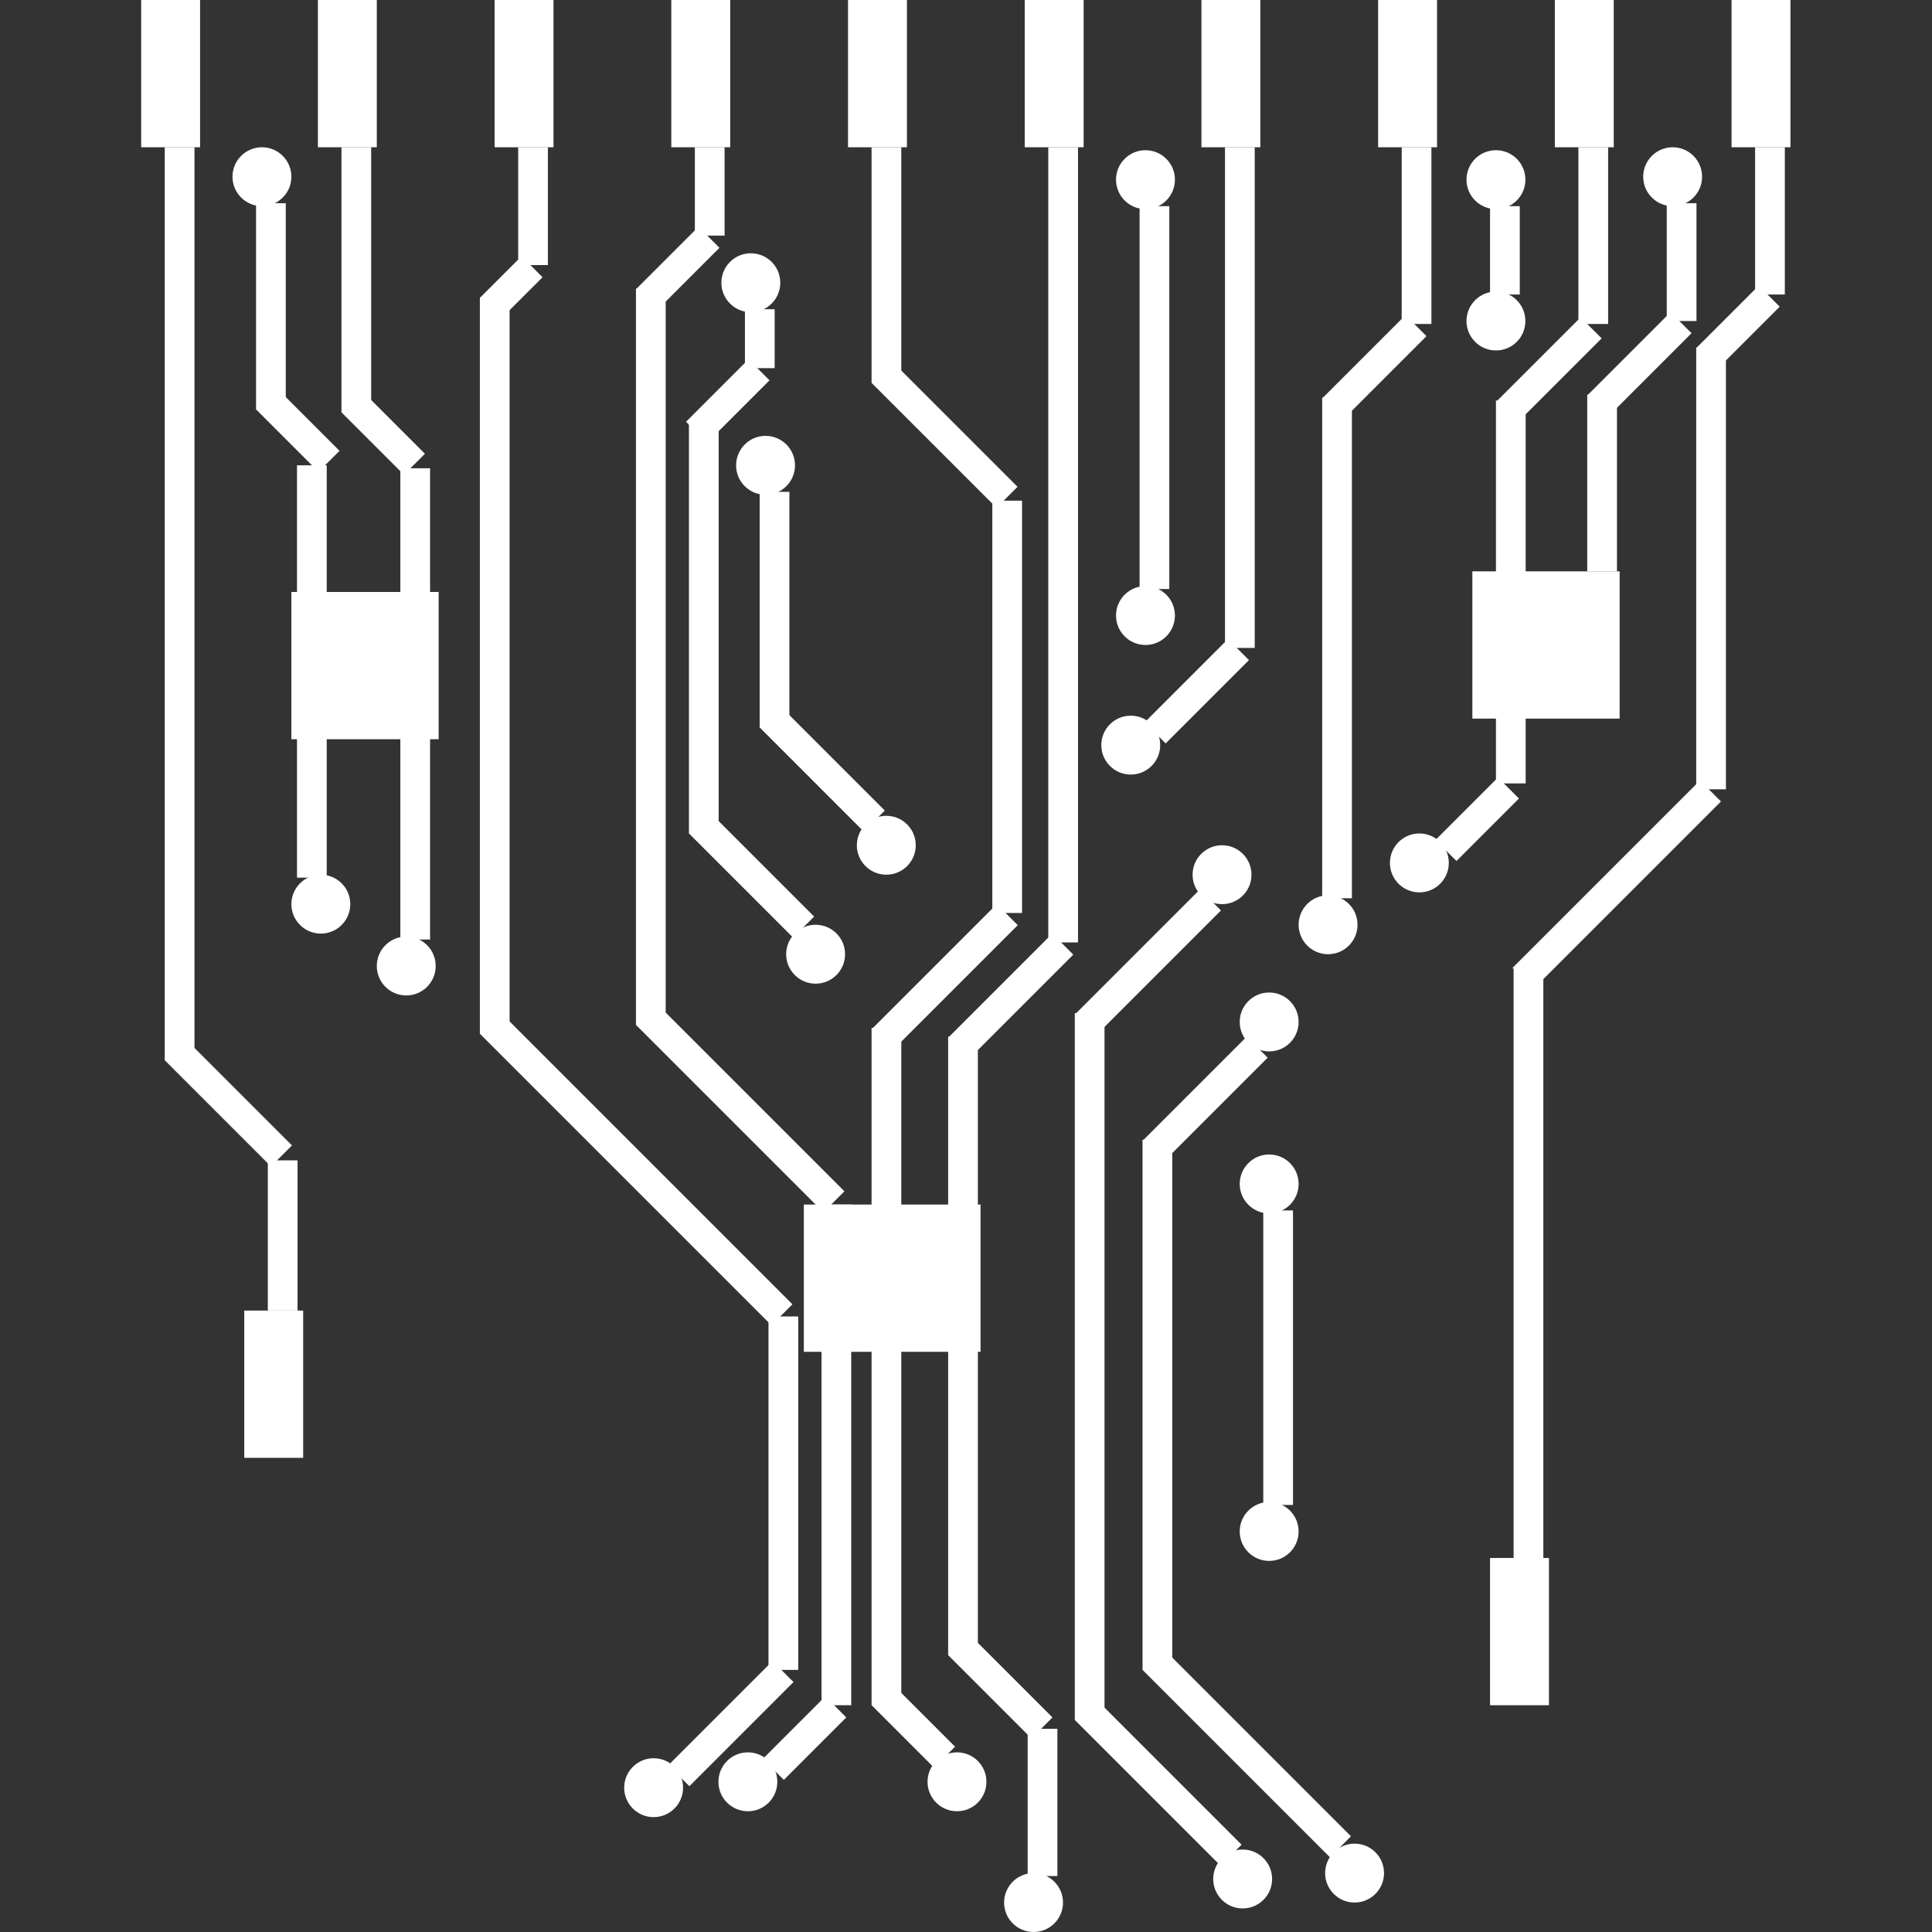 <svg width="260" height="260" viewBox="0 0 260 260" fill="none" xmlns="http://www.w3.org/2000/svg">
<rect x="0" y="0" width="260" height="260" fill="#333333" stroke="none"/>
<rect x="19" width="7.927" height="19.817" fill="white"/>
<rect x="32.872" y="176.372" width="7.927" height="19.817" fill="white"/>
<rect x="200.524" y="209.665" width="7.927" height="19.817" fill="white"/>
<rect x="39.213" y="79.665" width="19.817" height="19.817" fill="white"/>
<rect x="198.146" y="76.89" width="19.817" height="19.817" fill="white"/>
<rect x="108.177" y="162.104" width="23.78" height="19.817" fill="white"/>
<rect x="42.781" width="7.927" height="19.817" fill="white"/>
<rect x="233.024" width="7.927" height="19.817" fill="white"/>
<rect x="209.244" width="7.927" height="19.817" fill="white"/>
<rect x="185.463" width="7.927" height="19.817" fill="white"/>
<rect x="161.683" width="7.927" height="19.817" fill="white"/>
<rect x="137.902" width="7.927" height="19.817" fill="white"/>
<rect x="114.122" width="7.927" height="19.817" fill="white"/>
<rect x="90.341" width="7.927" height="19.817" fill="white"/>
<rect x="66.561" width="7.927" height="19.817" fill="white"/>
<line x1="24.171" y1="19.817" x2="24.171" y2="142.683" stroke="white" stroke-width="4"/>
<line x1="23.585" y1="141.269" x2="37.878" y2="155.562" stroke="white" stroke-width="4"/>
<line x1="38.043" y1="156.158" x2="38.043" y2="176.372" stroke="white" stroke-width="4"/>
<line x1="47.951" y1="19.817" x2="47.951" y2="55.488" stroke="white" stroke-width="4"/>
<line x1="47.365" y1="54.074" x2="55.773" y2="62.481" stroke="white" stroke-width="4"/>
<line x1="55.878" y1="63.018" x2="55.878" y2="126.433" stroke="white" stroke-width="4"/>
<circle cx="54.671" cy="130" r="3.963" fill="white"/>
<circle cx="87.963" cy="240.579" r="3.963" fill="white"/>
<circle cx="100.646" cy="239.787" r="3.963" fill="white"/>
<circle cx="128.787" cy="239.787" r="3.963" fill="white"/>
<circle cx="139.091" cy="256.037" r="3.963" fill="white"/>
<circle cx="167.232" cy="252.866" r="3.963" fill="white"/>
<circle cx="182.293" cy="252.073" r="3.963" fill="white"/>
<circle cx="43.177" cy="121.677" r="3.963" fill="white"/>
<line x1="36.457" y1="27.348" x2="36.457" y2="55.092" stroke="white" stroke-width="4"/>
<line x1="35.871" y1="53.677" x2="44.279" y2="62.085" stroke="white" stroke-width="4"/>
<circle cx="35.25" cy="23.781" r="3.963" fill="white"/>
<circle cx="101.043" cy="38.049" r="3.963" fill="white"/>
<circle cx="154.152" cy="24.177" r="3.963" fill="white"/>
<circle cx="154.152" cy="82.835" r="3.963" fill="white"/>
<circle cx="152.171" cy="100.274" r="3.963" fill="white"/>
<circle cx="178.726" cy="124.451" r="3.963" fill="white"/>
<circle cx="164.457" cy="117.713" r="3.963" fill="white"/>
<circle cx="170.799" cy="137.531" r="3.963" fill="white"/>
<circle cx="170.799" cy="159.329" r="3.963" fill="white"/>
<circle cx="170.799" cy="206.097" r="3.963" fill="white"/>
<circle cx="191.012" cy="116.128" r="3.963" fill="white"/>
<circle cx="201.317" cy="24.177" r="3.963" fill="white"/>
<circle cx="225.098" cy="23.781" r="3.963" fill="white"/>
<circle cx="201.317" cy="43.201" r="3.963" fill="white"/>
<circle cx="109.762" cy="128.415" r="3.963" fill="white"/>
<circle cx="103.024" cy="62.622" r="3.963" fill="white"/>
<circle cx="119.274" cy="113.75" r="3.963" fill="white"/>
<line x1="41.969" y1="118.11" x2="41.969" y2="62.622" stroke="white" stroke-width="4"/>
<line x1="71.732" y1="19.817" x2="71.732" y2="35.671" stroke="white" stroke-width="4"/>
<line x1="71.599" y1="35.896" x2="65.993" y2="41.501" stroke="white" stroke-width="4"/>
<line x1="66.579" y1="40.031" x2="66.579" y2="139.116" stroke="white" stroke-width="4"/>
<line x1="65.993" y1="137.702" x2="105.229" y2="176.938" stroke="white" stroke-width="4"/>
<line x1="105.421" y1="177.165" x2="105.421" y2="224.726" stroke="white" stroke-width="4"/>
<line x1="105.372" y1="224.951" x2="91.359" y2="238.964" stroke="white" stroke-width="4"/>
<line x1="95.512" y1="19.817" x2="95.512" y2="31.707" stroke="white" stroke-width="4"/>
<line x1="95.407" y1="31.933" x2="87" y2="40.34" stroke="white" stroke-width="4"/>
<line x1="87.585" y1="38.842" x2="87.585" y2="137.927" stroke="white" stroke-width="4"/>
<line x1="87" y1="136.513" x2="112.223" y2="161.736" stroke="white" stroke-width="4"/>
<line x1="112.555" y1="162.104" x2="112.555" y2="229.482" stroke="white" stroke-width="4"/>
<line x1="112.478" y1="229.707" x2="104.07" y2="238.115" stroke="white" stroke-width="4"/>
<line x1="102.25" y1="41.616" x2="102.25" y2="49.543" stroke="white" stroke-width="4"/>
<line x1="102.145" y1="49.768" x2="93.737" y2="58.176" stroke="white" stroke-width="4"/>
<line x1="94.714" y1="56.674" x2="94.714" y2="112.162" stroke="white" stroke-width="4"/>
<line x1="94.134" y1="110.75" x2="108.146" y2="124.763" stroke="white" stroke-width="4"/>
<line x1="104.232" y1="66.189" x2="104.232" y2="97.896" stroke="white" stroke-width="4"/>
<line x1="103.646" y1="96.482" x2="117.659" y2="110.495" stroke="white" stroke-width="4"/>
<line x1="119.293" y1="19.817" x2="119.293" y2="51.525" stroke="white" stroke-width="4"/>
<line x1="118.707" y1="50.11" x2="135.522" y2="66.925" stroke="white" stroke-width="4"/>
<line x1="135.543" y1="67.378" x2="135.543" y2="122.866" stroke="white" stroke-width="4"/>
<line x1="135.55" y1="123.091" x2="118.735" y2="139.906" stroke="white" stroke-width="4"/>
<line x1="119.293" y1="138.323" x2="119.293" y2="229.482" stroke="white" stroke-width="4"/>
<line x1="118.707" y1="228.067" x2="127.115" y2="236.475" stroke="white" stroke-width="4"/>
<line x1="143.073" y1="19.817" x2="143.073" y2="126.829" stroke="white" stroke-width="4"/>
<line x1="143.025" y1="127.054" x2="129.012" y2="141.067" stroke="white" stroke-width="4"/>
<line x1="129.598" y1="139.512" x2="129.598" y2="222.744" stroke="white" stroke-width="4"/>
<line x1="129.012" y1="221.33" x2="140.222" y2="232.54" stroke="white" stroke-width="4"/>
<line x1="140.299" y1="232.652" x2="140.299" y2="252.469" stroke="white" stroke-width="4"/>
<line x1="155.36" y1="27.744" x2="155.36" y2="79.268" stroke="white" stroke-width="4"/>
<line x1="166.854" y1="19.817" x2="166.854" y2="87.195" stroke="white" stroke-width="4"/>
<line x1="166.664" y1="87.42" x2="155.454" y2="98.63" stroke="white" stroke-width="4"/>
<line x1="190.634" y1="19.817" x2="190.634" y2="43.598" stroke="white" stroke-width="4"/>
<line x1="190.557" y1="43.823" x2="179.347" y2="55.033" stroke="white" stroke-width="4"/>
<line x1="179.933" y1="53.506" x2="179.933" y2="120.884" stroke="white" stroke-width="4"/>
<line x1="214.415" y1="19.817" x2="214.415" y2="43.598" stroke="white" stroke-width="4"/>
<line x1="202.524" y1="27.744" x2="202.524" y2="39.634" stroke="white" stroke-width="4"/>
<line x1="214.127" y1="44.119" x2="202.917" y2="55.329" stroke="white" stroke-width="4"/>
<line x1="203.317" y1="53.902" x2="203.317" y2="105.427" stroke="white" stroke-width="4"/>
<line x1="238.195" y1="19.817" x2="238.195" y2="39.634" stroke="white" stroke-width="4"/>
<line x1="226.305" y1="27.348" x2="226.305" y2="43.201" stroke="white" stroke-width="4"/>
<line x1="226.228" y1="43.426" x2="215.018" y2="54.637" stroke="white" stroke-width="4"/>
<line x1="215.604" y1="53.11" x2="215.604" y2="76.89" stroke="white" stroke-width="4"/>
<line x1="203" y1="106.048" x2="194.592" y2="114.456" stroke="white" stroke-width="4"/>
<line x1="238.09" y1="39.859" x2="229.682" y2="48.267" stroke="white" stroke-width="4"/>
<line x1="230.268" y1="46.768" x2="230.268" y2="106.22" stroke="white" stroke-width="4"/>
<line x1="230.188" y1="106.445" x2="204.965" y2="131.668" stroke="white" stroke-width="4"/>
<line x1="205.695" y1="130.396" x2="205.695" y2="209.665" stroke="white" stroke-width="4"/>
<line x1="162.898" y1="121.109" x2="146.083" y2="137.925" stroke="white" stroke-width="4"/>
<line x1="146.64" y1="136.342" x2="146.64" y2="231.464" stroke="white" stroke-width="4"/>
<line x1="146.054" y1="230.049" x2="165.672" y2="249.667" stroke="white" stroke-width="4"/>
<line x1="169.183" y1="140.926" x2="155.17" y2="154.939" stroke="white" stroke-width="4"/>
<line x1="155.756" y1="153.384" x2="155.756" y2="224.725" stroke="white" stroke-width="4"/>
<line x1="155.17" y1="223.311" x2="180.393" y2="248.534" stroke="white" stroke-width="4"/>
<line x1="172.006" y1="162.896" x2="172.006" y2="202.53" stroke="white" stroke-width="4"/>
</svg>
